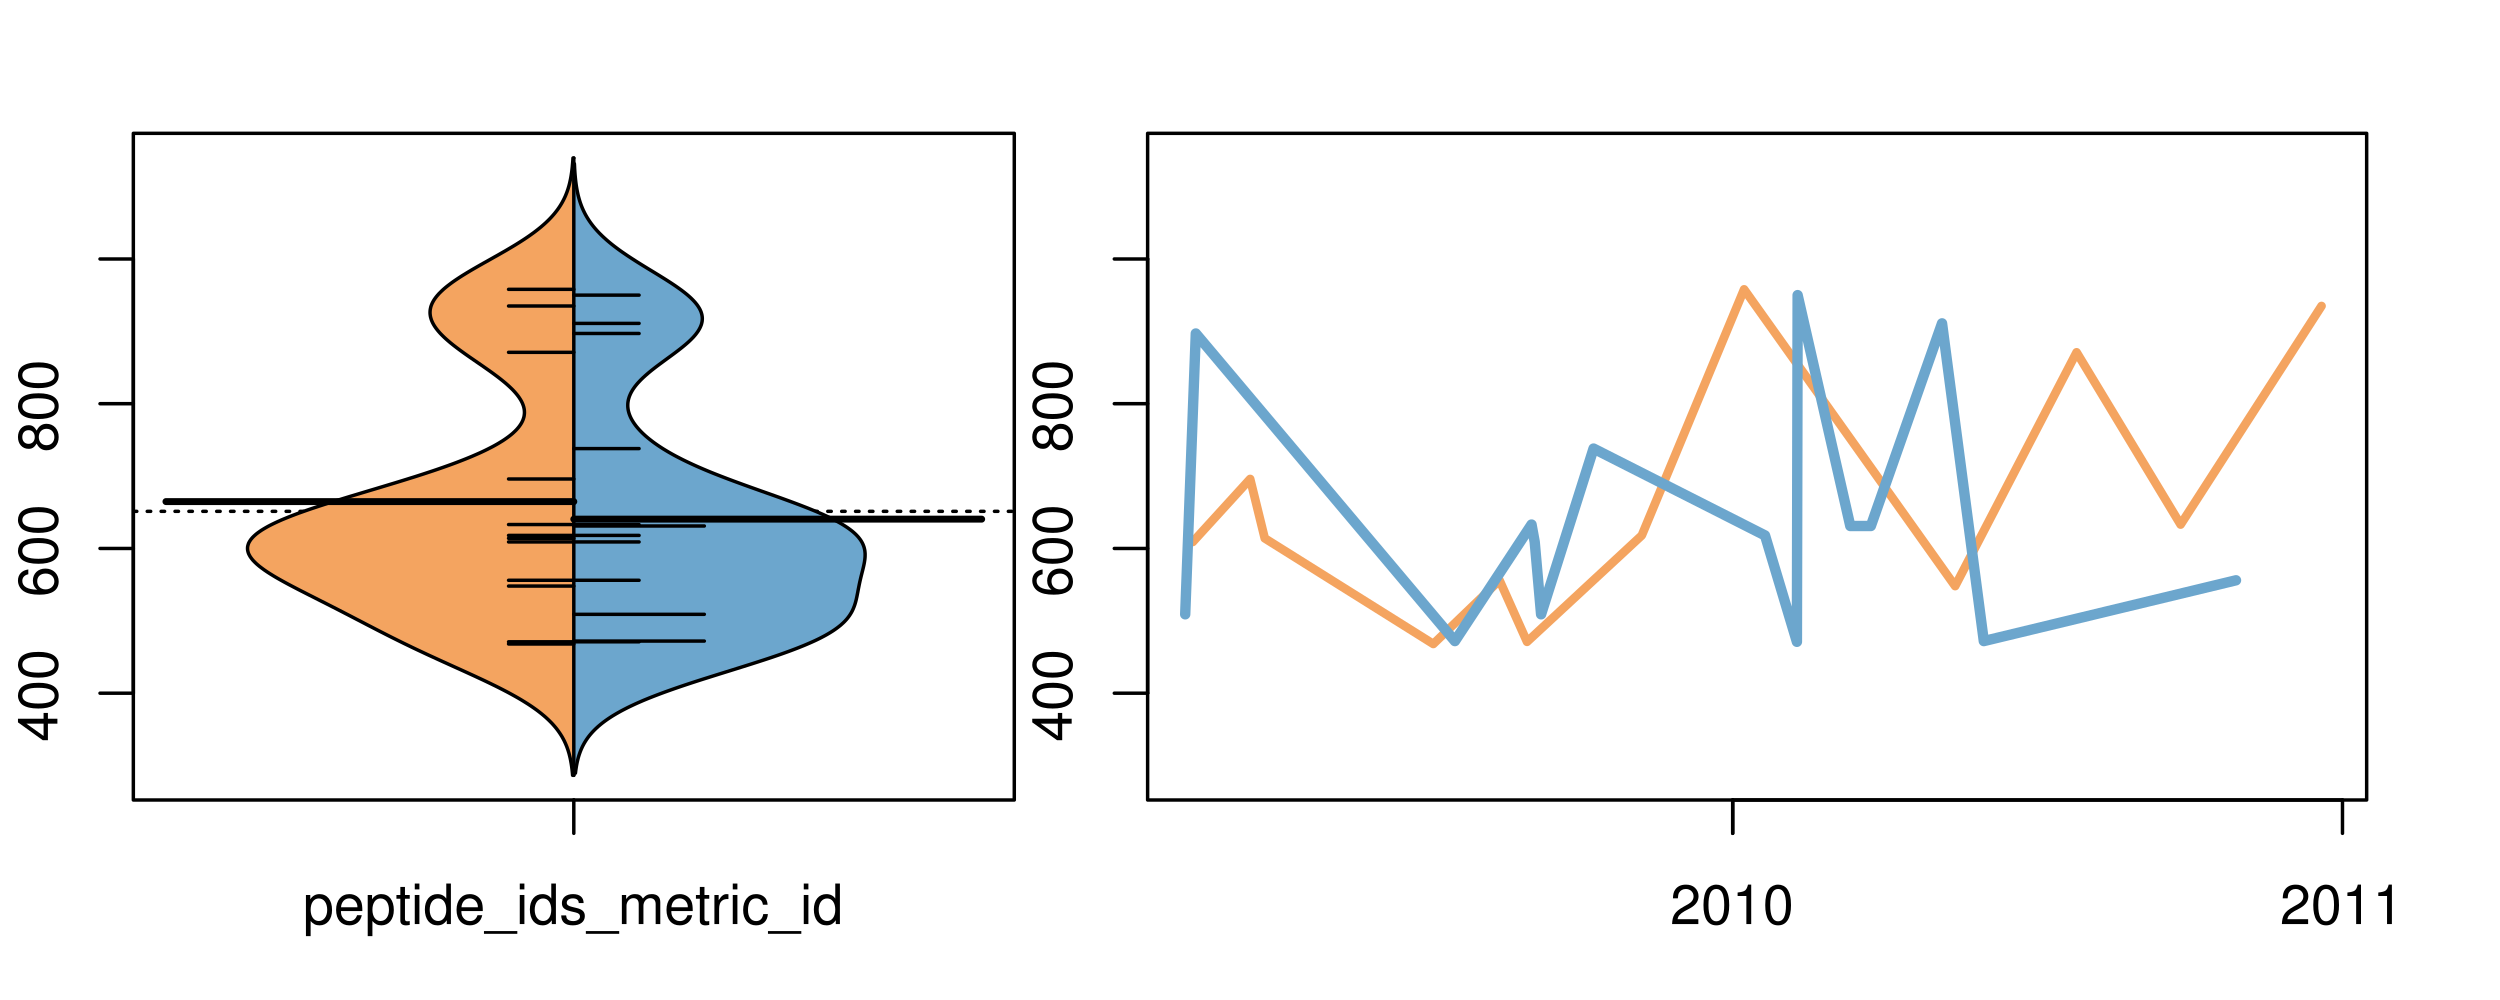 <?xml version="1.0" encoding="UTF-8"?>
<svg xmlns="http://www.w3.org/2000/svg" xmlns:xlink="http://www.w3.org/1999/xlink" width="540pt" height="216pt" viewBox="0 0 540 216" version="1.1">
<defs>
<g>
<symbol overflow="visible" id="glyph0-0">
<path style="stroke:none;" d="M -2.047 -3.922 L 0 -3.922 L 0 -4.984 L -2.047 -4.984 L -2.047 -6.234 L -2.984 -6.234 L -2.984 -4.984 L -8.516 -4.984 L -8.516 -4.203 L -3.156 -0.344 L -2.047 -0.344 Z M -2.984 -3.922 L -2.984 -1.266 L -6.703 -3.922 Z M -2.984 -3.922 "/>
</symbol>
<symbol overflow="visible" id="glyph0-1">
<path style="stroke:none;" d="M -8.516 -3.297 C -8.516 -2.516 -8.156 -1.781 -7.578 -1.344 C -6.828 -0.797 -5.688 -0.516 -4.109 -0.516 C -1.25 -0.516 0.281 -1.469 0.281 -3.297 C 0.281 -5.094 -1.25 -6.078 -4.047 -6.078 C -5.703 -6.078 -6.797 -5.812 -7.578 -5.25 C -8.172 -4.812 -8.516 -4.109 -8.516 -3.297 Z M -7.578 -3.297 C -7.578 -4.438 -6.422 -5 -4.141 -5 C -1.734 -5 -0.594 -4.453 -0.594 -3.281 C -0.594 -2.156 -1.781 -1.594 -4.109 -1.594 C -6.438 -1.594 -7.578 -2.156 -7.578 -3.297 Z M -7.578 -3.297 "/>
</symbol>
<symbol overflow="visible" id="glyph0-2">
<path style="stroke:none;" d="M -6.281 -5.969 C -7.688 -5.766 -8.516 -4.859 -8.516 -3.562 C -8.516 -2.625 -8.047 -1.781 -7.297 -1.281 C -6.469 -0.75 -5.422 -0.516 -3.875 -0.516 C -2.453 -0.516 -1.531 -0.734 -0.781 -1.234 C -0.094 -1.688 0.281 -2.438 0.281 -3.375 C 0.281 -4.984 -0.922 -6.156 -2.594 -6.156 C -4.172 -6.156 -5.297 -5.078 -5.297 -3.547 C -5.297 -2.719 -4.969 -2.047 -4.344 -1.594 C -6.422 -1.609 -7.578 -2.281 -7.578 -3.484 C -7.578 -4.234 -7.109 -4.75 -6.281 -4.922 Z M -4.359 -3.422 C -4.359 -4.438 -3.641 -5.078 -2.516 -5.078 C -1.438 -5.078 -0.656 -4.359 -0.656 -3.391 C -0.656 -2.406 -1.469 -1.656 -2.562 -1.656 C -3.625 -1.656 -4.359 -2.375 -4.359 -3.422 Z M -4.359 -3.422 "/>
</symbol>
<symbol overflow="visible" id="glyph0-3">
<path style="stroke:none;" d="M -4.469 -4.688 C -5 -5.562 -5.438 -5.859 -6.234 -5.859 C -7.578 -5.859 -8.516 -4.812 -8.516 -3.297 C -8.516 -1.797 -7.578 -0.75 -6.234 -0.75 C -5.453 -0.75 -5.016 -1.031 -4.469 -1.891 C -4.016 -0.922 -3.297 -0.438 -2.359 -0.438 C -0.797 -0.438 0.281 -1.625 0.281 -3.297 C 0.281 -4.984 -0.797 -6.156 -2.359 -6.156 C -3.297 -6.156 -4.016 -5.672 -4.469 -4.688 Z M -7.578 -3.297 C -7.578 -4.203 -7.047 -4.781 -6.219 -4.781 C -5.422 -4.781 -4.891 -4.188 -4.891 -3.297 C -4.891 -2.406 -5.422 -1.828 -6.234 -1.828 C -7.047 -1.828 -7.578 -2.406 -7.578 -3.297 Z M -4.016 -3.297 C -4.016 -4.359 -3.344 -5.078 -2.344 -5.078 C -1.328 -5.078 -0.656 -4.359 -0.656 -3.281 C -0.656 -2.25 -1.344 -1.531 -2.344 -1.531 C -3.344 -1.531 -4.016 -2.25 -4.016 -3.297 Z M -4.016 -3.297 "/>
</symbol>
<symbol overflow="visible" id="glyph0-4">
<path style="stroke:none;" d="M -8.75 -5.938 L -8.75 -4.938 L -5.5 -4.938 C -6.125 -4.531 -6.469 -3.859 -6.469 -3.016 C -6.469 -1.375 -5.156 -0.312 -3.156 -0.312 C -1.031 -0.312 0.281 -1.359 0.281 -3.047 C 0.281 -3.906 -0.047 -4.516 -0.828 -5.047 L 0 -5.047 L 0 -5.938 Z M -5.531 -3.188 C -5.531 -4.266 -4.578 -4.938 -3.078 -4.938 C -1.625 -4.938 -0.656 -4.25 -0.656 -3.188 C -0.656 -2.094 -1.625 -1.359 -3.094 -1.359 C -4.562 -1.359 -5.531 -2.094 -5.531 -3.188 Z M -5.531 -3.188 "/>
</symbol>
<symbol overflow="visible" id="glyph0-5">
<path style="stroke:none;" d="M -6.281 -3.094 L -6.281 -2.047 L -7.266 -2.047 C -7.688 -2.047 -7.906 -2.297 -7.906 -2.75 C -7.906 -2.828 -7.906 -2.875 -7.891 -3.094 L -8.719 -3.094 C -8.766 -2.875 -8.781 -2.734 -8.781 -2.531 C -8.781 -1.609 -8.25 -1.062 -7.359 -1.062 L -6.281 -1.062 L -6.281 -0.219 L -5.469 -0.219 L -5.469 -1.062 L 0 -1.062 L 0 -2.047 L -5.469 -2.047 L -5.469 -3.094 Z M -6.281 -3.094 "/>
</symbol>
<symbol overflow="visible" id="glyph0-6">
<path style="stroke:none;" d="M 1.516 -6.938 L 1.516 0.266 L 2.109 0.266 L 2.109 -6.938 Z M 1.516 -6.938 "/>
</symbol>
<symbol overflow="visible" id="glyph0-7">
<path style="stroke:none;" d="M -6.469 -3.266 C -6.469 -1.5 -5.203 -0.438 -3.094 -0.438 C -0.984 -0.438 0.281 -1.484 0.281 -3.281 C 0.281 -5.047 -0.984 -6.125 -3.047 -6.125 C -5.219 -6.125 -6.469 -5.078 -6.469 -3.266 Z M -5.547 -3.281 C -5.547 -4.406 -4.625 -5.078 -3.062 -5.078 C -1.578 -5.078 -0.641 -4.375 -0.641 -3.281 C -0.641 -2.156 -1.578 -1.469 -3.094 -1.469 C -4.609 -1.469 -5.547 -2.156 -5.547 -3.281 Z M -5.547 -3.281 "/>
</symbol>
<symbol overflow="visible" id="glyph0-8">
<path style="stroke:none;" d="M -8.75 -1.828 L -8.75 -0.812 L 0 -0.812 L 0 -1.828 Z M -8.75 -1.828 "/>
</symbol>
<symbol overflow="visible" id="glyph0-9">
<path style="stroke:none;" d="M -1.25 -2.297 L -1.25 -1.047 L 0 -1.047 L 0 -2.297 Z M -1.25 -2.297 "/>
</symbol>
<symbol overflow="visible" id="glyph0-10">
<path style="stroke:none;" d="M -6.062 -3.109 L 0 -3.109 L 0 -4.156 L -8.516 -4.156 L -8.516 -3.469 C -7.203 -3.094 -7.016 -2.859 -6.812 -1.219 L -6.062 -1.219 Z M -6.062 -3.109 "/>
</symbol>
<symbol overflow="visible" id="glyph0-11">
<path style="stroke:none;" d="M 0 -3.422 L -6.281 -5.828 L -6.281 -4.703 L -1.188 -2.922 L -6.281 -1.25 L -6.281 -0.125 L 0 -2.328 Z M 0 -3.422 "/>
</symbol>
<symbol overflow="visible" id="glyph0-12">
<path style="stroke:none;" d="M -0.594 -6.422 C -0.562 -6.312 -0.562 -6.266 -0.562 -6.203 C -0.562 -5.859 -0.75 -5.656 -1.062 -5.656 L -4.75 -5.656 C -5.875 -5.656 -6.469 -4.844 -6.469 -3.297 C -6.469 -2.391 -6.203 -1.625 -5.734 -1.219 C -5.406 -0.922 -5.047 -0.797 -4.422 -0.781 L -4.422 -1.781 C -5.203 -1.875 -5.547 -2.328 -5.547 -3.266 C -5.547 -4.156 -5.203 -4.672 -4.609 -4.672 L -4.344 -4.672 C -3.922 -4.672 -3.75 -4.422 -3.641 -3.625 C -3.469 -2.203 -3.422 -1.984 -3.266 -1.609 C -2.969 -0.875 -2.406 -0.5 -1.578 -0.5 C -0.438 -0.5 0.281 -1.297 0.281 -2.562 C 0.281 -3.359 0 -4 -0.641 -4.703 C -0.016 -4.781 0.281 -5.094 0.281 -5.734 C 0.281 -5.938 0.25 -6.094 0.172 -6.422 Z M -1.984 -4.672 C -1.641 -4.672 -1.438 -4.578 -1.156 -4.266 C -0.797 -3.859 -0.594 -3.375 -0.594 -2.781 C -0.594 -2 -0.969 -1.547 -1.609 -1.547 C -2.266 -1.547 -2.609 -1.984 -2.766 -3.062 C -2.906 -4.109 -2.953 -4.328 -3.109 -4.672 Z M -1.984 -4.672 "/>
</symbol>
<symbol overflow="visible" id="glyph0-13">
<path style="stroke:none;" d="M 0 -5.781 L -6.281 -5.781 L -6.281 -4.781 L -2.719 -4.781 C -1.438 -4.781 -0.594 -4.109 -0.594 -3.078 C -0.594 -2.281 -1.078 -1.781 -1.844 -1.781 L -6.281 -1.781 L -6.281 -0.781 L -1.438 -0.781 C -0.391 -0.781 0.281 -1.562 0.281 -2.781 C 0.281 -3.703 -0.047 -4.297 -0.875 -4.891 L 0 -4.891 Z M 0 -5.781 "/>
</symbol>
<symbol overflow="visible" id="glyph0-14">
<path style="stroke:none;" d="M -2.812 -6.156 C -3.766 -6.156 -4.344 -6.078 -4.812 -5.906 C -5.844 -5.5 -6.469 -4.531 -6.469 -3.359 C -6.469 -1.609 -5.125 -0.484 -3.062 -0.484 C -1 -0.484 0.281 -1.578 0.281 -3.344 C 0.281 -4.781 -0.547 -5.766 -1.906 -6.031 L -1.906 -5.016 C -1.078 -4.734 -0.641 -4.172 -0.641 -3.375 C -0.641 -2.734 -0.938 -2.203 -1.469 -1.859 C -1.828 -1.625 -2.188 -1.531 -2.812 -1.531 Z M -3.625 -1.547 C -4.781 -1.625 -5.547 -2.344 -5.547 -3.344 C -5.547 -4.328 -4.734 -5.094 -3.703 -5.094 C -3.672 -5.094 -3.641 -5.094 -3.625 -5.078 Z M -3.625 -1.547 "/>
</symbol>
<symbol overflow="visible" id="glyph1-0">
<path style="stroke:none;" d="M 0.641 2.609 L 1.656 2.609 L 1.656 -0.656 C 2.188 -0.016 2.766 0.281 3.594 0.281 C 5.203 0.281 6.281 -1.031 6.281 -3.031 C 6.281 -5.141 5.25 -6.469 3.578 -6.469 C 2.719 -6.469 2.047 -6.078 1.578 -5.344 L 1.578 -6.281 L 0.641 -6.281 Z M 3.406 -5.531 C 4.516 -5.531 5.234 -4.562 5.234 -3.062 C 5.234 -1.625 4.5 -0.656 3.406 -0.656 C 2.359 -0.656 1.656 -1.625 1.656 -3.094 C 1.656 -4.578 2.359 -5.531 3.406 -5.531 Z M 3.406 -5.531 "/>
</symbol>
<symbol overflow="visible" id="glyph1-1">
<path style="stroke:none;" d="M 6.156 -2.812 C 6.156 -3.766 6.078 -4.344 5.906 -4.812 C 5.5 -5.844 4.531 -6.469 3.359 -6.469 C 1.609 -6.469 0.484 -5.125 0.484 -3.062 C 0.484 -1 1.578 0.281 3.344 0.281 C 4.781 0.281 5.766 -0.547 6.031 -1.906 L 5.016 -1.906 C 4.734 -1.078 4.172 -0.641 3.375 -0.641 C 2.734 -0.641 2.203 -0.938 1.859 -1.469 C 1.625 -1.828 1.531 -2.188 1.531 -2.812 Z M 1.547 -3.625 C 1.625 -4.781 2.344 -5.547 3.344 -5.547 C 4.328 -5.547 5.094 -4.734 5.094 -3.703 C 5.094 -3.672 5.094 -3.641 5.078 -3.625 Z M 1.547 -3.625 "/>
</symbol>
<symbol overflow="visible" id="glyph1-2">
<path style="stroke:none;" d="M 3.047 -6.281 L 2.016 -6.281 L 2.016 -8.016 L 1.016 -8.016 L 1.016 -6.281 L 0.172 -6.281 L 0.172 -5.469 L 1.016 -5.469 L 1.016 -0.719 C 1.016 -0.078 1.453 0.281 2.234 0.281 C 2.469 0.281 2.719 0.25 3.047 0.188 L 3.047 -0.641 C 2.922 -0.609 2.766 -0.594 2.562 -0.594 C 2.141 -0.594 2.016 -0.719 2.016 -1.156 L 2.016 -5.469 L 3.047 -5.469 Z M 3.047 -6.281 "/>
</symbol>
<symbol overflow="visible" id="glyph1-3">
<path style="stroke:none;" d="M 1.797 -6.281 L 0.797 -6.281 L 0.797 0 L 1.797 0 Z M 1.797 -8.75 L 0.797 -8.75 L 0.797 -7.484 L 1.797 -7.484 Z M 1.797 -8.75 "/>
</symbol>
<symbol overflow="visible" id="glyph1-4">
<path style="stroke:none;" d="M 5.938 -8.75 L 4.938 -8.75 L 4.938 -5.5 C 4.531 -6.125 3.859 -6.469 3.016 -6.469 C 1.375 -6.469 0.312 -5.156 0.312 -3.156 C 0.312 -1.031 1.359 0.281 3.047 0.281 C 3.906 0.281 4.516 -0.047 5.047 -0.828 L 5.047 0 L 5.938 0 Z M 3.188 -5.531 C 4.266 -5.531 4.938 -4.578 4.938 -3.078 C 4.938 -1.625 4.25 -0.656 3.188 -0.656 C 2.094 -0.656 1.359 -1.625 1.359 -3.094 C 1.359 -4.562 2.094 -5.531 3.188 -5.531 Z M 3.188 -5.531 "/>
</symbol>
<symbol overflow="visible" id="glyph1-5">
<path style="stroke:none;" d="M 6.938 1.516 L -0.266 1.516 L -0.266 2.109 L 6.938 2.109 Z M 6.938 1.516 "/>
</symbol>
<symbol overflow="visible" id="glyph1-6">
<path style="stroke:none;" d="M 5.25 -4.531 C 5.25 -5.766 4.422 -6.469 2.969 -6.469 C 1.516 -6.469 0.562 -5.719 0.562 -4.547 C 0.562 -3.562 1.062 -3.094 2.562 -2.734 L 3.484 -2.516 C 4.188 -2.344 4.469 -2.094 4.469 -1.625 C 4.469 -1.047 3.875 -0.641 3 -0.641 C 2.453 -0.641 2 -0.797 1.75 -1.062 C 1.594 -1.25 1.531 -1.422 1.469 -1.875 L 0.406 -1.875 C 0.453 -0.422 1.266 0.281 2.922 0.281 C 4.5 0.281 5.516 -0.5 5.516 -1.719 C 5.516 -2.656 4.984 -3.172 3.734 -3.469 L 2.766 -3.703 C 1.953 -3.891 1.609 -4.156 1.609 -4.594 C 1.609 -5.172 2.125 -5.547 2.938 -5.547 C 3.75 -5.547 4.172 -5.203 4.203 -4.531 Z M 5.25 -4.531 "/>
</symbol>
<symbol overflow="visible" id="glyph1-7">
<path style="stroke:none;" d="M 0.844 -6.281 L 0.844 0 L 1.844 0 L 1.844 -3.953 C 1.844 -4.859 2.516 -5.594 3.328 -5.594 C 4.062 -5.594 4.484 -5.141 4.484 -4.328 L 4.484 0 L 5.5 0 L 5.5 -3.953 C 5.5 -4.859 6.156 -5.594 6.969 -5.594 C 7.703 -5.594 8.141 -5.125 8.141 -4.328 L 8.141 0 L 9.141 0 L 9.141 -4.719 C 9.141 -5.844 8.5 -6.469 7.312 -6.469 C 6.484 -6.469 5.969 -6.219 5.391 -5.516 C 5.016 -6.188 4.516 -6.469 3.703 -6.469 C 2.859 -6.469 2.297 -6.156 1.766 -5.406 L 1.766 -6.281 Z M 0.844 -6.281 "/>
</symbol>
<symbol overflow="visible" id="glyph1-8">
<path style="stroke:none;" d="M 0.828 -6.281 L 0.828 0 L 1.844 0 L 1.844 -3.266 C 1.844 -4.156 2.062 -4.75 2.547 -5.094 C 2.859 -5.328 3.156 -5.406 3.859 -5.406 L 3.859 -6.438 C 3.688 -6.453 3.594 -6.469 3.469 -6.469 C 2.812 -6.469 2.328 -6.078 1.75 -5.141 L 1.75 -6.281 Z M 0.828 -6.281 "/>
</symbol>
<symbol overflow="visible" id="glyph1-9">
<path style="stroke:none;" d="M 5.656 -4.172 C 5.609 -4.781 5.469 -5.188 5.234 -5.531 C 4.797 -6.125 4.047 -6.469 3.172 -6.469 C 1.469 -6.469 0.375 -5.125 0.375 -3.031 C 0.375 -1.016 1.453 0.281 3.156 0.281 C 4.656 0.281 5.609 -0.625 5.719 -2.156 L 4.719 -2.156 C 4.547 -1.156 4.031 -0.641 3.188 -0.641 C 2.078 -0.641 1.422 -1.547 1.422 -3.031 C 1.422 -4.609 2.062 -5.547 3.156 -5.547 C 4 -5.547 4.531 -5.047 4.641 -4.172 Z M 5.656 -4.172 "/>
</symbol>
<symbol overflow="visible" id="glyph1-10">
<path style="stroke:none;" d="M 6.078 -1.047 L 1.594 -1.047 C 1.703 -1.734 2.094 -2.188 3.125 -2.797 L 4.328 -3.438 C 5.516 -4.094 6.125 -4.969 6.125 -6.016 C 6.125 -6.719 5.844 -7.375 5.344 -7.844 C 4.844 -8.297 4.219 -8.516 3.406 -8.516 C 2.328 -8.516 1.531 -8.125 1.062 -7.406 C 0.75 -6.953 0.625 -6.422 0.594 -5.562 L 1.656 -5.562 C 1.688 -6.125 1.766 -6.484 1.906 -6.75 C 2.188 -7.266 2.734 -7.578 3.375 -7.578 C 4.328 -7.578 5.047 -6.906 5.047 -5.984 C 5.047 -5.312 4.656 -4.734 3.906 -4.312 L 2.797 -3.688 C 1.016 -2.672 0.5 -1.875 0.406 0 L 6.078 0 Z M 6.078 -1.047 "/>
</symbol>
<symbol overflow="visible" id="glyph1-11">
<path style="stroke:none;" d="M 3.297 -8.516 C 2.516 -8.516 1.781 -8.156 1.344 -7.578 C 0.797 -6.828 0.516 -5.688 0.516 -4.109 C 0.516 -1.25 1.469 0.281 3.297 0.281 C 5.094 0.281 6.078 -1.25 6.078 -4.047 C 6.078 -5.703 5.812 -6.797 5.25 -7.578 C 4.812 -8.172 4.109 -8.516 3.297 -8.516 Z M 3.297 -7.578 C 4.438 -7.578 5 -6.422 5 -4.141 C 5 -1.734 4.453 -0.594 3.281 -0.594 C 2.156 -0.594 1.594 -1.781 1.594 -4.109 C 1.594 -6.438 2.156 -7.578 3.297 -7.578 Z M 3.297 -7.578 "/>
</symbol>
<symbol overflow="visible" id="glyph1-12">
<path style="stroke:none;" d="M 3.109 -6.062 L 3.109 0 L 4.156 0 L 4.156 -8.516 L 3.469 -8.516 C 3.094 -7.203 2.859 -7.016 1.219 -6.812 L 1.219 -6.062 Z M 3.109 -6.062 "/>
</symbol>
</g>
<clipPath id="clip1">
  <path d="M 28.801 28.801 L 220.086 28.801 L 220.086 173.801 L 28.801 173.801 Z M 28.801 28.801 "/>
</clipPath>
<clipPath id="clip2">
  <path d="M 247.887 28.801 L 512.199 28.801 L 512.199 173.801 L 247.887 173.801 Z M 247.887 28.801 "/>
</clipPath>
<clipPath id="clip3">
  <path d="M 233.484 14.398 L 526.598 14.398 L 526.598 188.199 L 233.484 188.199 Z M 233.484 14.398 "/>
</clipPath>
<clipPath id="clip4">
  <path d="M 247.887 28.801 L 512.199 28.801 L 512.199 173.801 L 247.887 173.801 Z M 247.887 28.801 "/>
</clipPath>
</defs>
<g id="surface771">
<path style="fill:none;stroke-width:0.75;stroke-linecap:round;stroke-linejoin:round;stroke:rgb(0%,0%,0%);stroke-opacity:1;stroke-miterlimit:10;" d="M 28.801 172.801 L 219.086 172.801 L 219.086 28.801 L 28.801 28.801 L 28.801 172.801 "/>
<path style="fill:none;stroke-width:0.75;stroke-linecap:round;stroke-linejoin:round;stroke:rgb(0%,0%,0%);stroke-opacity:1;stroke-miterlimit:10;" d="M 28.801 149.73 L 28.801 55.938 "/>
<path style="fill:none;stroke-width:0.75;stroke-linecap:round;stroke-linejoin:round;stroke:rgb(0%,0%,0%);stroke-opacity:1;stroke-miterlimit:10;" d="M 28.801 149.73 L 21.602 149.73 "/>
<path style="fill:none;stroke-width:0.75;stroke-linecap:round;stroke-linejoin:round;stroke:rgb(0%,0%,0%);stroke-opacity:1;stroke-miterlimit:10;" d="M 28.801 118.465 L 21.602 118.465 "/>
<path style="fill:none;stroke-width:0.75;stroke-linecap:round;stroke-linejoin:round;stroke:rgb(0%,0%,0%);stroke-opacity:1;stroke-miterlimit:10;" d="M 28.801 87.199 L 21.602 87.199 "/>
<path style="fill:none;stroke-width:0.75;stroke-linecap:round;stroke-linejoin:round;stroke:rgb(0%,0%,0%);stroke-opacity:1;stroke-miterlimit:10;" d="M 28.801 55.938 L 21.602 55.938 "/>
<g style="fill:rgb(0%,0%,0%);fill-opacity:1;">
  <use xlink:href="#glyph0-0" x="12.396" y="160.23"/>
  <use xlink:href="#glyph0-1" x="12.396" y="153.559"/>
  <use xlink:href="#glyph0-1" x="12.396" y="146.887"/>
</g>
<g style="fill:rgb(0%,0%,0%);fill-opacity:1;">
  <use xlink:href="#glyph0-2" x="12.396" y="128.965"/>
  <use xlink:href="#glyph0-1" x="12.396" y="122.293"/>
  <use xlink:href="#glyph0-1" x="12.396" y="115.621"/>
</g>
<g style="fill:rgb(0%,0%,0%);fill-opacity:1;">
  <use xlink:href="#glyph0-3" x="12.396" y="97.699"/>
  <use xlink:href="#glyph0-1" x="12.396" y="91.027"/>
  <use xlink:href="#glyph0-1" x="12.396" y="84.355"/>
</g>
<path style="fill:none;stroke-width:0.75;stroke-linecap:round;stroke-linejoin:round;stroke:rgb(0%,0%,0%);stroke-opacity:1;stroke-miterlimit:10;" d="M 123.941 172.801 L 123.941 172.801 "/>
<path style="fill:none;stroke-width:0.75;stroke-linecap:round;stroke-linejoin:round;stroke:rgb(0%,0%,0%);stroke-opacity:1;stroke-miterlimit:10;" d="M 123.941 172.801 L 123.941 180 "/>
<g style="fill:rgb(0%,0%,0%);fill-opacity:1;">
  <use xlink:href="#glyph1-0" x="65.441" y="199.596"/>
  <use xlink:href="#glyph1-1" x="72.113" y="199.596"/>
  <use xlink:href="#glyph1-0" x="78.785" y="199.596"/>
  <use xlink:href="#glyph1-2" x="85.457" y="199.596"/>
  <use xlink:href="#glyph1-3" x="88.793" y="199.596"/>
  <use xlink:href="#glyph1-4" x="91.457" y="199.596"/>
  <use xlink:href="#glyph1-1" x="98.129" y="199.596"/>
  <use xlink:href="#glyph1-5" x="104.801" y="199.596"/>
  <use xlink:href="#glyph1-3" x="111.473" y="199.596"/>
  <use xlink:href="#glyph1-4" x="114.137" y="199.596"/>
  <use xlink:href="#glyph1-6" x="120.809" y="199.596"/>
  <use xlink:href="#glyph1-5" x="126.809" y="199.596"/>
  <use xlink:href="#glyph1-7" x="133.48" y="199.596"/>
  <use xlink:href="#glyph1-1" x="143.477" y="199.596"/>
  <use xlink:href="#glyph1-2" x="150.148" y="199.596"/>
  <use xlink:href="#glyph1-8" x="153.484" y="199.596"/>
  <use xlink:href="#glyph1-3" x="157.48" y="199.596"/>
  <use xlink:href="#glyph1-9" x="160.145" y="199.596"/>
  <use xlink:href="#glyph1-5" x="166.145" y="199.596"/>
  <use xlink:href="#glyph1-3" x="172.816" y="199.596"/>
  <use xlink:href="#glyph1-4" x="175.48" y="199.596"/>
</g>
<g clip-path="url(#clip1)" clip-rule="nonzero">
<path style="fill:none;stroke-width:0.75;stroke-linecap:round;stroke-linejoin:round;stroke:rgb(0%,0%,0%);stroke-opacity:1;stroke-dasharray:0.75,2.25;stroke-miterlimit:10;" d="M 28.801 110.453 L 219.086 110.453 "/>
<path style=" stroke:none;fill-rule:nonzero;fill:rgb(95.686%,64.314%,37.647%);fill-opacity:1;" d="M 123.941 34.133 L 123.762 34.133 L 123.73 34.656 L 123.711 34.918 L 123.691 35.176 L 123.621 35.961 L 123.594 36.223 L 123.566 36.48 L 123.504 37.004 L 123.469 37.266 L 123.43 37.523 L 123.391 37.785 L 123.348 38.047 L 123.254 38.57 L 123.203 38.828 L 123.145 39.09 L 123.09 39.352 L 123.027 39.613 L 122.961 39.875 L 122.891 40.133 L 122.816 40.395 L 122.738 40.656 L 122.656 40.918 L 122.566 41.18 L 122.477 41.438 L 122.379 41.699 L 122.168 42.223 L 122.055 42.484 L 121.934 42.742 L 121.809 43.004 L 121.676 43.266 L 121.395 43.789 L 121.242 44.047 L 121.082 44.309 L 120.918 44.57 L 120.742 44.832 L 120.562 45.094 L 120.375 45.352 L 120.176 45.613 L 119.973 45.875 L 119.762 46.137 L 119.539 46.398 L 119.312 46.656 L 119.074 46.918 L 118.828 47.18 L 118.574 47.441 L 118.309 47.703 L 118.039 47.961 L 117.758 48.223 L 117.469 48.484 L 117.168 48.746 L 116.863 49.008 L 116.547 49.266 L 116.223 49.527 L 115.887 49.789 L 115.547 50.051 L 115.199 50.312 L 114.836 50.57 L 114.473 50.832 L 114.098 51.094 L 113.715 51.355 L 113.324 51.617 L 112.93 51.875 L 112.523 52.137 L 112.113 52.398 L 111.695 52.66 L 111.27 52.922 L 110.844 53.18 L 110.406 53.441 L 109.523 53.965 L 109.074 54.227 L 108.621 54.484 L 107.707 55.008 L 107.246 55.27 L 106.781 55.527 L 106.32 55.789 L 104.926 56.574 L 104.461 56.832 L 103.539 57.355 L 103.082 57.617 L 102.629 57.879 L 102.18 58.137 L 101.734 58.398 L 100.859 58.922 L 100.434 59.184 L 100.012 59.441 L 99.598 59.703 L 99.191 59.965 L 98.797 60.227 L 98.406 60.488 L 98.031 60.746 L 97.66 61.008 L 97.305 61.27 L 96.961 61.531 L 96.621 61.793 L 96.301 62.051 L 95.992 62.312 L 95.691 62.574 L 95.414 62.836 L 95.145 63.098 L 94.883 63.355 L 94.648 63.617 L 94.418 63.879 L 94.207 64.141 L 94.012 64.402 L 93.828 64.66 L 93.664 64.922 L 93.516 65.184 L 93.379 65.445 L 93.262 65.707 L 93.16 65.965 L 93.07 66.227 L 93.008 66.488 L 92.953 66.75 L 92.914 67.012 L 92.895 67.27 L 92.887 67.531 L 92.898 67.793 L 92.926 68.055 L 92.965 68.316 L 93.023 68.574 L 93.098 68.836 L 93.18 69.098 L 93.285 69.359 L 93.402 69.621 L 93.531 69.879 L 93.68 70.141 L 93.836 70.402 L 94.012 70.664 L 94.195 70.926 L 94.395 71.184 L 94.605 71.445 L 94.828 71.707 L 95.059 71.969 L 95.309 72.23 L 95.566 72.488 L 95.832 72.75 L 96.109 73.012 L 96.395 73.273 L 96.691 73.531 L 96.996 73.793 L 97.305 74.055 L 97.629 74.316 L 97.957 74.578 L 98.289 74.836 L 98.629 75.098 L 98.977 75.359 L 99.328 75.621 L 99.688 75.883 L 100.047 76.141 L 100.41 76.402 L 101.152 76.926 L 101.527 77.188 L 101.902 77.445 L 103.418 78.492 L 103.797 78.75 L 104.922 79.535 L 105.293 79.797 L 105.664 80.055 L 106.391 80.578 L 106.746 80.84 L 107.098 81.102 L 107.445 81.359 L 107.785 81.621 L 108.449 82.145 L 108.766 82.406 L 109.082 82.664 L 109.387 82.926 L 109.68 83.188 L 109.969 83.449 L 110.246 83.711 L 110.516 83.969 L 110.777 84.23 L 111.02 84.492 L 111.258 84.754 L 111.484 85.016 L 111.695 85.273 L 111.898 85.535 L 112.09 85.797 L 112.262 86.059 L 112.43 86.32 L 112.578 86.578 L 112.715 86.84 L 112.84 87.102 L 112.945 87.363 L 113.039 87.625 L 113.117 87.883 L 113.18 88.145 L 113.23 88.406 L 113.262 88.668 L 113.277 88.93 L 113.281 89.188 L 113.262 89.449 L 113.23 89.711 L 113.188 89.973 L 113.117 90.234 L 113.035 90.492 L 112.941 90.754 L 112.82 91.016 L 112.691 91.277 L 112.539 91.539 L 112.371 91.797 L 112.188 92.059 L 111.984 92.32 L 111.762 92.582 L 111.531 92.84 L 111.27 93.102 L 110.996 93.363 L 110.711 93.625 L 110.398 93.887 L 110.074 94.145 L 109.73 94.406 L 109.367 94.668 L 108.988 94.93 L 108.594 95.191 L 108.176 95.449 L 107.75 95.711 L 107.301 95.973 L 106.836 96.234 L 106.355 96.496 L 105.852 96.754 L 105.34 97.016 L 104.809 97.277 L 104.258 97.539 L 103.695 97.801 L 103.113 98.059 L 102.516 98.32 L 101.91 98.582 L 101.281 98.844 L 100.637 99.105 L 99.984 99.363 L 99.312 99.625 L 98.629 99.887 L 97.934 100.148 L 97.219 100.41 L 96.496 100.668 L 95.758 100.93 L 95.008 101.191 L 94.25 101.453 L 93.477 101.715 L 92.695 101.973 L 91.906 102.234 L 91.102 102.496 L 90.289 102.758 L 89.473 103.02 L 88.641 103.277 L 87.809 103.539 L 86.965 103.801 L 86.117 104.062 L 85.266 104.324 L 84.406 104.582 L 82.68 105.105 L 81.809 105.367 L 80.941 105.629 L 80.07 105.887 L 78.328 106.41 L 76.594 106.934 L 75.73 107.191 L 74.02 107.715 L 73.172 107.977 L 72.332 108.238 L 71.5 108.496 L 70.676 108.758 L 69.863 109.02 L 69.062 109.281 L 68.27 109.543 L 67.492 109.801 L 66.723 110.062 L 65.973 110.324 L 65.238 110.586 L 64.512 110.844 L 63.812 111.105 L 63.125 111.367 L 62.453 111.629 L 61.812 111.891 L 61.184 112.148 L 60.574 112.41 L 59.992 112.672 L 59.426 112.934 L 58.883 113.195 L 58.367 113.453 L 57.871 113.715 L 57.406 113.977 L 56.961 114.238 L 56.535 114.5 L 56.152 114.758 L 55.781 115.02 L 55.438 115.281 L 55.129 115.543 L 54.84 115.805 L 54.582 116.062 L 54.352 116.324 L 54.141 116.586 L 53.969 116.848 L 53.816 117.109 L 53.688 117.367 L 53.598 117.629 L 53.527 117.891 L 53.477 118.152 L 53.465 118.414 L 53.473 118.672 L 53.508 118.934 L 53.57 119.195 L 53.648 119.457 L 53.758 119.719 L 53.895 119.977 L 54.043 120.238 L 54.227 120.5 L 54.426 120.762 L 54.641 121.023 L 54.887 121.281 L 55.148 121.543 L 55.426 121.805 L 55.727 122.066 L 56.039 122.328 L 56.375 122.586 L 56.727 122.848 L 57.086 123.109 L 57.469 123.371 L 57.859 123.633 L 58.262 123.891 L 58.684 124.152 L 59.109 124.414 L 59.547 124.676 L 60 124.938 L 60.453 125.195 L 60.922 125.457 L 61.395 125.719 L 61.875 125.98 L 62.359 126.242 L 62.852 126.5 L 63.348 126.762 L 63.848 127.023 L 64.352 127.285 L 64.859 127.547 L 65.371 127.805 L 66.395 128.328 L 66.91 128.59 L 67.426 128.848 L 69.488 129.895 L 70.004 130.152 L 70.52 130.414 L 72.055 131.199 L 72.566 131.457 L 74.09 132.242 L 74.594 132.504 L 75.102 132.762 L 75.602 133.023 L 76.609 133.547 L 77.109 133.809 L 77.613 134.066 L 78.113 134.328 L 78.617 134.59 L 79.117 134.852 L 79.621 135.113 L 80.125 135.371 L 81.133 135.895 L 82.148 136.418 L 82.66 136.676 L 83.684 137.199 L 84.723 137.723 L 85.242 137.98 L 85.766 138.242 L 86.297 138.504 L 86.824 138.766 L 87.359 139.027 L 87.895 139.285 L 88.438 139.547 L 88.977 139.809 L 89.523 140.07 L 90.074 140.332 L 90.625 140.59 L 91.184 140.852 L 91.738 141.113 L 92.863 141.637 L 93.43 141.895 L 95.141 142.68 L 95.715 142.941 L 96.289 143.199 L 96.863 143.461 L 97.441 143.723 L 98.016 143.984 L 98.594 144.246 L 99.172 144.504 L 100.895 145.289 L 101.465 145.551 L 102.031 145.809 L 102.598 146.07 L 103.723 146.594 L 104.277 146.852 L 104.828 147.113 L 105.375 147.375 L 105.918 147.637 L 106.453 147.898 L 106.984 148.156 L 107.512 148.418 L 108.027 148.68 L 108.539 148.941 L 109.043 149.203 L 109.539 149.461 L 110.027 149.723 L 110.508 149.984 L 110.98 150.246 L 111.449 150.508 L 111.902 150.766 L 112.348 151.027 L 112.785 151.289 L 113.211 151.551 L 113.629 151.812 L 114.039 152.07 L 114.438 152.332 L 114.828 152.594 L 115.203 152.855 L 115.574 153.117 L 115.934 153.375 L 116.281 153.637 L 116.617 153.898 L 116.949 154.16 L 117.266 154.422 L 117.574 154.68 L 117.875 154.941 L 118.16 155.203 L 118.441 155.465 L 118.707 155.727 L 118.965 155.984 L 119.219 156.246 L 119.457 156.508 L 119.688 156.77 L 119.914 157.031 L 120.125 157.289 L 120.328 157.551 L 120.523 157.812 L 120.711 158.074 L 120.891 158.336 L 121.062 158.594 L 121.227 158.855 L 121.387 159.117 L 121.535 159.379 L 121.676 159.641 L 121.812 159.898 L 121.941 160.16 L 122.062 160.422 L 122.18 160.684 L 122.289 160.945 L 122.395 161.203 L 122.492 161.465 L 122.586 161.727 L 122.676 161.988 L 122.758 162.25 L 122.836 162.508 L 122.914 162.77 L 123.047 163.293 L 123.109 163.555 L 123.168 163.812 L 123.223 164.074 L 123.273 164.336 L 123.32 164.598 L 123.367 164.855 L 123.41 165.117 L 123.488 165.641 L 123.52 165.902 L 123.555 166.16 L 123.637 166.945 L 123.66 167.207 L 123.684 167.465 L 123.941 167.465 Z M 123.941 34.133 "/>
<path style="fill:none;stroke-width:0.75;stroke-linecap:round;stroke-linejoin:round;stroke:rgb(0%,0%,0%);stroke-opacity:1;stroke-miterlimit:10;" d="M 123.941 34.133 L 123.762 34.133 L 123.73 34.656 L 123.711 34.918 L 123.691 35.176 L 123.621 35.961 L 123.594 36.223 L 123.566 36.48 L 123.504 37.004 L 123.469 37.266 L 123.43 37.523 L 123.391 37.785 L 123.348 38.047 L 123.254 38.57 L 123.203 38.828 L 123.145 39.09 L 123.09 39.352 L 123.027 39.613 L 122.961 39.875 L 122.891 40.133 L 122.816 40.395 L 122.738 40.656 L 122.656 40.918 L 122.566 41.18 L 122.477 41.438 L 122.379 41.699 L 122.168 42.223 L 122.055 42.484 L 121.934 42.742 L 121.809 43.004 L 121.676 43.266 L 121.395 43.789 L 121.242 44.047 L 121.082 44.309 L 120.918 44.57 L 120.742 44.832 L 120.562 45.094 L 120.375 45.352 L 120.176 45.613 L 119.973 45.875 L 119.762 46.137 L 119.539 46.398 L 119.312 46.656 L 119.074 46.918 L 118.828 47.18 L 118.574 47.441 L 118.309 47.703 L 118.039 47.961 L 117.758 48.223 L 117.469 48.484 L 117.168 48.746 L 116.863 49.008 L 116.547 49.266 L 116.223 49.527 L 115.887 49.789 L 115.547 50.051 L 115.199 50.312 L 114.836 50.57 L 114.473 50.832 L 114.098 51.094 L 113.715 51.355 L 113.324 51.617 L 112.93 51.875 L 112.523 52.137 L 112.113 52.398 L 111.695 52.66 L 111.27 52.922 L 110.844 53.18 L 110.406 53.441 L 109.523 53.965 L 109.074 54.227 L 108.621 54.484 L 107.707 55.008 L 107.246 55.27 L 106.781 55.527 L 106.32 55.789 L 104.926 56.574 L 104.461 56.832 L 103.539 57.355 L 103.082 57.617 L 102.629 57.879 L 102.18 58.137 L 101.734 58.398 L 100.859 58.922 L 100.434 59.184 L 100.012 59.441 L 99.598 59.703 L 99.191 59.965 L 98.797 60.227 L 98.406 60.488 L 98.031 60.746 L 97.66 61.008 L 97.305 61.27 L 96.961 61.531 L 96.621 61.793 L 96.301 62.051 L 95.992 62.312 L 95.691 62.574 L 95.414 62.836 L 95.145 63.098 L 94.883 63.355 L 94.648 63.617 L 94.418 63.879 L 94.207 64.141 L 94.012 64.402 L 93.828 64.66 L 93.664 64.922 L 93.516 65.184 L 93.379 65.445 L 93.262 65.707 L 93.16 65.965 L 93.07 66.227 L 93.008 66.488 L 92.953 66.75 L 92.914 67.012 L 92.895 67.27 L 92.887 67.531 L 92.898 67.793 L 92.926 68.055 L 92.965 68.316 L 93.023 68.574 L 93.098 68.836 L 93.18 69.098 L 93.285 69.359 L 93.402 69.621 L 93.531 69.879 L 93.68 70.141 L 93.836 70.402 L 94.012 70.664 L 94.195 70.926 L 94.395 71.184 L 94.605 71.445 L 94.828 71.707 L 95.059 71.969 L 95.309 72.23 L 95.566 72.488 L 95.832 72.75 L 96.109 73.012 L 96.395 73.273 L 96.691 73.531 L 96.996 73.793 L 97.305 74.055 L 97.629 74.316 L 97.957 74.578 L 98.289 74.836 L 98.629 75.098 L 98.977 75.359 L 99.328 75.621 L 99.688 75.883 L 100.047 76.141 L 100.41 76.402 L 101.152 76.926 L 101.527 77.188 L 101.902 77.445 L 103.418 78.492 L 103.797 78.75 L 104.922 79.535 L 105.293 79.797 L 105.664 80.055 L 106.391 80.578 L 106.746 80.84 L 107.098 81.102 L 107.445 81.359 L 107.785 81.621 L 108.449 82.145 L 108.766 82.406 L 109.082 82.664 L 109.387 82.926 L 109.68 83.188 L 109.969 83.449 L 110.246 83.711 L 110.516 83.969 L 110.777 84.23 L 111.02 84.492 L 111.258 84.754 L 111.484 85.016 L 111.695 85.273 L 111.898 85.535 L 112.09 85.797 L 112.262 86.059 L 112.43 86.32 L 112.578 86.578 L 112.715 86.84 L 112.84 87.102 L 112.945 87.363 L 113.039 87.625 L 113.117 87.883 L 113.18 88.145 L 113.23 88.406 L 113.262 88.668 L 113.277 88.93 L 113.281 89.188 L 113.262 89.449 L 113.23 89.711 L 113.188 89.973 L 113.117 90.234 L 113.035 90.492 L 112.941 90.754 L 112.82 91.016 L 112.691 91.277 L 112.539 91.539 L 112.371 91.797 L 112.188 92.059 L 111.984 92.32 L 111.762 92.582 L 111.531 92.84 L 111.27 93.102 L 110.996 93.363 L 110.711 93.625 L 110.398 93.887 L 110.074 94.145 L 109.73 94.406 L 109.367 94.668 L 108.988 94.93 L 108.594 95.191 L 108.176 95.449 L 107.75 95.711 L 107.301 95.973 L 106.836 96.234 L 106.355 96.496 L 105.852 96.754 L 105.34 97.016 L 104.809 97.277 L 104.258 97.539 L 103.695 97.801 L 103.113 98.059 L 102.516 98.32 L 101.91 98.582 L 101.281 98.844 L 100.637 99.105 L 99.984 99.363 L 99.312 99.625 L 98.629 99.887 L 97.934 100.148 L 97.219 100.41 L 96.496 100.668 L 95.758 100.93 L 95.008 101.191 L 94.25 101.453 L 93.477 101.715 L 92.695 101.973 L 91.906 102.234 L 91.102 102.496 L 90.289 102.758 L 89.473 103.02 L 88.641 103.277 L 87.809 103.539 L 86.965 103.801 L 86.117 104.062 L 85.266 104.324 L 84.406 104.582 L 82.68 105.105 L 81.809 105.367 L 80.941 105.629 L 80.07 105.887 L 78.328 106.41 L 76.594 106.934 L 75.73 107.191 L 74.02 107.715 L 73.172 107.977 L 72.332 108.238 L 71.5 108.496 L 70.676 108.758 L 69.863 109.02 L 69.062 109.281 L 68.27 109.543 L 67.492 109.801 L 66.723 110.062 L 65.973 110.324 L 65.238 110.586 L 64.512 110.844 L 63.812 111.105 L 63.125 111.367 L 62.453 111.629 L 61.812 111.891 L 61.184 112.148 L 60.574 112.41 L 59.992 112.672 L 59.426 112.934 L 58.883 113.195 L 58.367 113.453 L 57.871 113.715 L 57.406 113.977 L 56.961 114.238 L 56.535 114.5 L 56.152 114.758 L 55.781 115.02 L 55.438 115.281 L 55.129 115.543 L 54.84 115.805 L 54.582 116.062 L 54.352 116.324 L 54.141 116.586 L 53.969 116.848 L 53.816 117.109 L 53.688 117.367 L 53.598 117.629 L 53.527 117.891 L 53.477 118.152 L 53.465 118.414 L 53.473 118.672 L 53.508 118.934 L 53.57 119.195 L 53.648 119.457 L 53.758 119.719 L 53.895 119.977 L 54.043 120.238 L 54.227 120.5 L 54.426 120.762 L 54.641 121.023 L 54.887 121.281 L 55.148 121.543 L 55.426 121.805 L 55.727 122.066 L 56.039 122.328 L 56.375 122.586 L 56.727 122.848 L 57.086 123.109 L 57.469 123.371 L 57.859 123.633 L 58.262 123.891 L 58.684 124.152 L 59.109 124.414 L 59.547 124.676 L 60 124.938 L 60.453 125.195 L 60.922 125.457 L 61.395 125.719 L 61.875 125.98 L 62.359 126.242 L 62.852 126.5 L 63.348 126.762 L 63.848 127.023 L 64.352 127.285 L 64.859 127.547 L 65.371 127.805 L 66.395 128.328 L 66.91 128.59 L 67.426 128.848 L 69.488 129.895 L 70.004 130.152 L 70.52 130.414 L 72.055 131.199 L 72.566 131.457 L 74.09 132.242 L 74.594 132.504 L 75.102 132.762 L 75.602 133.023 L 76.609 133.547 L 77.109 133.809 L 77.613 134.066 L 78.113 134.328 L 78.617 134.59 L 79.117 134.852 L 79.621 135.113 L 80.125 135.371 L 81.133 135.895 L 82.148 136.418 L 82.66 136.676 L 83.684 137.199 L 84.723 137.723 L 85.242 137.98 L 85.766 138.242 L 86.297 138.504 L 86.824 138.766 L 87.359 139.027 L 87.895 139.285 L 88.438 139.547 L 88.977 139.809 L 89.523 140.07 L 90.074 140.332 L 90.625 140.59 L 91.184 140.852 L 91.738 141.113 L 92.863 141.637 L 93.43 141.895 L 95.141 142.68 L 95.715 142.941 L 96.289 143.199 L 96.863 143.461 L 97.441 143.723 L 98.016 143.984 L 98.594 144.246 L 99.172 144.504 L 100.895 145.289 L 101.465 145.551 L 102.031 145.809 L 102.598 146.07 L 103.723 146.594 L 104.277 146.852 L 104.828 147.113 L 105.375 147.375 L 105.918 147.637 L 106.453 147.898 L 106.984 148.156 L 107.512 148.418 L 108.027 148.68 L 108.539 148.941 L 109.043 149.203 L 109.539 149.461 L 110.027 149.723 L 110.508 149.984 L 110.98 150.246 L 111.449 150.508 L 111.902 150.766 L 112.348 151.027 L 112.785 151.289 L 113.211 151.551 L 113.629 151.812 L 114.039 152.07 L 114.438 152.332 L 114.828 152.594 L 115.203 152.855 L 115.574 153.117 L 115.934 153.375 L 116.281 153.637 L 116.617 153.898 L 116.949 154.16 L 117.266 154.422 L 117.574 154.68 L 117.875 154.941 L 118.16 155.203 L 118.441 155.465 L 118.707 155.727 L 118.965 155.984 L 119.219 156.246 L 119.457 156.508 L 119.688 156.77 L 119.914 157.031 L 120.125 157.289 L 120.328 157.551 L 120.523 157.812 L 120.711 158.074 L 120.891 158.336 L 121.062 158.594 L 121.227 158.855 L 121.387 159.117 L 121.535 159.379 L 121.676 159.641 L 121.812 159.898 L 121.941 160.16 L 122.062 160.422 L 122.18 160.684 L 122.289 160.945 L 122.395 161.203 L 122.492 161.465 L 122.586 161.727 L 122.676 161.988 L 122.758 162.25 L 122.836 162.508 L 122.914 162.77 L 123.047 163.293 L 123.109 163.555 L 123.168 163.812 L 123.223 164.074 L 123.273 164.336 L 123.32 164.598 L 123.367 164.855 L 123.41 165.117 L 123.488 165.641 L 123.52 165.902 L 123.555 166.16 L 123.637 166.945 L 123.66 167.207 L 123.684 167.465 L 123.941 167.465 "/>
<path style=" stroke:none;fill-rule:nonzero;fill:rgb(42.353%,65.098%,80.392%);fill-opacity:1;" d="M 123.941 166.996 L 124.293 166.996 L 124.324 166.738 L 124.355 166.484 L 124.391 166.227 L 124.469 165.711 L 124.512 165.453 L 124.559 165.195 L 124.66 164.68 L 124.719 164.422 L 124.844 163.906 L 124.914 163.648 L 124.988 163.391 L 125.066 163.133 L 125.152 162.875 L 125.242 162.621 L 125.336 162.363 L 125.438 162.105 L 125.543 161.848 L 125.777 161.332 L 125.906 161.074 L 126.043 160.816 L 126.184 160.559 L 126.336 160.301 L 126.496 160.043 L 126.66 159.785 L 126.84 159.527 L 127.023 159.27 L 127.219 159.012 L 127.426 158.754 L 127.641 158.5 L 127.867 158.242 L 128.105 157.984 L 128.352 157.727 L 128.613 157.469 L 128.887 157.211 L 129.168 156.953 L 129.469 156.695 L 129.777 156.438 L 130.098 156.18 L 130.438 155.922 L 130.785 155.664 L 131.152 155.406 L 131.531 155.148 L 131.922 154.891 L 132.328 154.633 L 132.75 154.379 L 133.184 154.121 L 133.641 153.863 L 134.105 153.605 L 134.586 153.348 L 135.086 153.09 L 135.594 152.832 L 136.125 152.574 L 136.668 152.316 L 137.223 152.059 L 137.797 151.801 L 138.387 151.543 L 138.984 151.285 L 139.609 151.027 L 140.238 150.77 L 140.883 150.516 L 141.547 150.258 L 142.219 150 L 142.906 149.742 L 143.609 149.484 L 144.32 149.227 L 145.047 148.969 L 145.781 148.711 L 146.527 148.453 L 147.285 148.195 L 148.051 147.938 L 148.828 147.68 L 149.613 147.422 L 150.402 147.164 L 151.203 146.906 L 152.012 146.648 L 152.82 146.395 L 153.637 146.137 L 155.277 145.621 L 156.105 145.363 L 156.93 145.105 L 157.758 144.848 L 160.23 144.074 L 161.863 143.559 L 162.672 143.301 L 163.477 143.043 L 164.273 142.785 L 165.059 142.531 L 165.84 142.273 L 166.613 142.016 L 167.371 141.758 L 168.121 141.5 L 168.859 141.242 L 169.582 140.984 L 170.293 140.727 L 170.988 140.469 L 171.668 140.211 L 172.34 139.953 L 172.984 139.695 L 173.621 139.438 L 174.234 139.18 L 174.832 138.922 L 175.414 138.664 L 175.977 138.41 L 176.52 138.152 L 177.047 137.895 L 177.547 137.637 L 178.035 137.379 L 178.504 137.121 L 178.949 136.863 L 179.379 136.605 L 179.785 136.348 L 180.176 136.09 L 180.547 135.832 L 180.898 135.574 L 181.23 135.316 L 181.551 135.059 L 181.84 134.801 L 182.121 134.547 L 182.387 134.289 L 182.629 134.031 L 182.863 133.773 L 183.078 133.516 L 183.273 133.258 L 183.465 133 L 183.633 132.742 L 183.793 132.484 L 183.945 132.227 L 184.078 131.969 L 184.203 131.711 L 184.32 131.453 L 184.523 130.938 L 184.613 130.68 L 184.695 130.426 L 184.773 130.168 L 184.844 129.91 L 184.91 129.652 L 184.973 129.395 L 185.027 129.137 L 185.086 128.879 L 185.289 127.848 L 185.336 127.59 L 185.488 126.816 L 185.539 126.562 L 185.59 126.305 L 185.699 125.789 L 185.875 125.016 L 186.062 124.242 L 186.129 123.984 L 186.191 123.727 L 186.324 123.211 L 186.449 122.695 L 186.508 122.441 L 186.566 122.184 L 186.621 121.926 L 186.672 121.668 L 186.719 121.41 L 186.797 120.895 L 186.824 120.637 L 186.848 120.379 L 186.859 120.121 L 186.863 119.863 L 186.863 119.605 L 186.844 119.348 L 186.82 119.09 L 186.785 118.832 L 186.73 118.578 L 186.668 118.32 L 186.59 118.062 L 186.496 117.805 L 186.391 117.547 L 186.266 117.289 L 186.125 117.031 L 185.969 116.773 L 185.793 116.516 L 185.598 116.258 L 185.391 116 L 185.156 115.742 L 184.91 115.484 L 184.641 115.227 L 184.352 114.969 L 184.047 114.711 L 183.719 114.457 L 183.367 114.199 L 183.004 113.941 L 182.613 113.684 L 182.207 113.426 L 181.785 113.168 L 181.336 112.91 L 180.875 112.652 L 180.395 112.395 L 179.891 112.137 L 179.375 111.879 L 178.836 111.621 L 178.281 111.363 L 177.719 111.105 L 177.133 110.848 L 176.531 110.59 L 175.922 110.336 L 175.293 110.078 L 174.656 109.82 L 174.004 109.562 L 173.344 109.305 L 172.672 109.047 L 171.988 108.789 L 171.301 108.531 L 170.605 108.273 L 169.191 107.758 L 168.477 107.5 L 167.758 107.242 L 166.312 106.727 L 165.586 106.473 L 164.133 105.957 L 163.41 105.699 L 162.684 105.441 L 161.965 105.184 L 160.535 104.668 L 159.828 104.41 L 159.125 104.152 L 158.426 103.895 L 157.051 103.379 L 156.379 103.121 L 155.711 102.863 L 155.047 102.605 L 154.402 102.352 L 153.758 102.094 L 153.129 101.836 L 152.508 101.578 L 151.895 101.32 L 151.297 101.062 L 150.707 100.805 L 150.129 100.547 L 149.562 100.289 L 149.008 100.031 L 148.461 99.773 L 147.93 99.516 L 147.406 99.258 L 146.898 99 L 146.402 98.742 L 145.914 98.488 L 145.438 98.23 L 144.977 97.973 L 144.523 97.715 L 144.086 97.457 L 143.656 97.199 L 143.234 96.941 L 142.832 96.684 L 142.438 96.426 L 142.055 96.168 L 141.684 95.91 L 141.32 95.652 L 140.973 95.395 L 140.637 95.137 L 140.305 94.879 L 139.988 94.621 L 139.684 94.367 L 139.387 94.109 L 139.105 93.852 L 138.828 93.594 L 138.566 93.336 L 138.316 93.078 L 138.074 92.82 L 137.844 92.562 L 137.625 92.305 L 137.414 92.047 L 137.219 91.789 L 137.031 91.531 L 136.852 91.273 L 136.691 91.016 L 136.535 90.758 L 136.391 90.504 L 136.262 90.246 L 136.141 89.988 L 136.035 89.73 L 135.938 89.473 L 135.852 89.215 L 135.781 88.957 L 135.719 88.699 L 135.668 88.441 L 135.637 88.184 L 135.609 87.926 L 135.598 87.668 L 135.602 87.41 L 135.609 87.152 L 135.637 86.895 L 135.676 86.637 L 135.723 86.383 L 135.789 86.125 L 135.867 85.867 L 135.953 85.609 L 136.059 85.352 L 136.172 85.094 L 136.297 84.836 L 136.438 84.578 L 136.586 84.32 L 136.75 84.062 L 136.926 83.805 L 137.109 83.547 L 137.312 83.289 L 137.523 83.031 L 137.742 82.773 L 137.977 82.52 L 138.219 82.262 L 138.469 82.004 L 138.734 81.746 L 139.004 81.488 L 139.289 81.23 L 139.578 80.973 L 139.875 80.715 L 140.18 80.457 L 140.492 80.199 L 140.812 79.941 L 141.469 79.426 L 141.805 79.168 L 142.492 78.652 L 142.84 78.398 L 143.188 78.141 L 144.242 77.367 L 144.598 77.109 L 144.949 76.852 L 145.645 76.336 L 145.988 76.078 L 146.328 75.82 L 146.992 75.305 L 147.316 75.047 L 147.633 74.789 L 147.941 74.535 L 148.242 74.277 L 148.535 74.02 L 148.82 73.762 L 149.09 73.504 L 149.352 73.246 L 149.605 72.988 L 149.844 72.73 L 150.07 72.473 L 150.285 72.215 L 150.48 71.957 L 150.668 71.699 L 150.844 71.441 L 150.996 71.184 L 151.141 70.926 L 151.266 70.668 L 151.375 70.414 L 151.477 70.156 L 151.551 69.898 L 151.613 69.641 L 151.66 69.383 L 151.684 69.125 L 151.699 68.867 L 151.691 68.609 L 151.668 68.352 L 151.629 68.094 L 151.57 67.836 L 151.496 67.578 L 151.41 67.32 L 151.297 67.062 L 151.176 66.805 L 151.035 66.547 L 150.875 66.293 L 150.707 66.035 L 150.52 65.777 L 150.312 65.52 L 150.098 65.262 L 149.863 65.004 L 149.617 64.746 L 149.359 64.488 L 149.086 64.23 L 148.801 63.973 L 148.504 63.715 L 148.191 63.457 L 147.871 63.199 L 147.539 62.941 L 147.199 62.684 L 146.848 62.43 L 146.488 62.172 L 146.121 61.914 L 145.746 61.656 L 144.973 61.141 L 144.578 60.883 L 144.176 60.625 L 143.77 60.367 L 143.359 60.109 L 142.531 59.594 L 142.113 59.336 L 140.848 58.562 L 140.426 58.309 L 140.004 58.051 L 139.586 57.793 L 139.164 57.535 L 138.746 57.277 L 137.918 56.762 L 137.508 56.504 L 136.703 55.988 L 136.305 55.73 L 135.523 55.215 L 134.766 54.699 L 134.395 54.445 L 134.031 54.188 L 133.672 53.93 L 133.324 53.672 L 132.98 53.414 L 132.641 53.156 L 132.312 52.898 L 131.988 52.641 L 131.676 52.383 L 131.367 52.125 L 131.066 51.867 L 130.777 51.609 L 130.492 51.352 L 130.215 51.094 L 129.945 50.836 L 129.684 50.578 L 129.43 50.324 L 129.188 50.066 L 128.949 49.809 L 128.719 49.551 L 128.496 49.293 L 128.281 49.035 L 128.074 48.777 L 127.875 48.52 L 127.68 48.262 L 127.496 48.004 L 127.316 47.746 L 127.145 47.488 L 126.98 47.23 L 126.82 46.973 L 126.668 46.715 L 126.523 46.461 L 126.383 46.203 L 126.25 45.945 L 126 45.43 L 125.773 44.914 L 125.668 44.656 L 125.566 44.398 L 125.379 43.883 L 125.293 43.625 L 125.211 43.367 L 125.133 43.109 L 125.059 42.852 L 124.988 42.594 L 124.922 42.34 L 124.859 42.082 L 124.801 41.824 L 124.691 41.309 L 124.641 41.051 L 124.594 40.793 L 124.508 40.277 L 124.469 40.02 L 124.398 39.504 L 124.336 38.988 L 124.309 38.73 L 124.281 38.477 L 124.211 37.703 L 124.172 37.188 L 124.156 36.93 L 124.137 36.672 L 124.121 36.414 L 124.098 35.898 L 124.082 35.641 L 124.07 35.383 L 123.941 35.383 Z M 123.941 166.996 "/>
<path style="fill:none;stroke-width:0.75;stroke-linecap:round;stroke-linejoin:round;stroke:rgb(0%,0%,0%);stroke-opacity:1;stroke-miterlimit:10;" d="M 123.941 166.996 L 124.293 166.996 L 124.324 166.738 L 124.355 166.484 L 124.391 166.227 L 124.469 165.711 L 124.512 165.453 L 124.559 165.195 L 124.66 164.68 L 124.719 164.422 L 124.844 163.906 L 124.914 163.648 L 124.988 163.391 L 125.066 163.133 L 125.152 162.875 L 125.242 162.621 L 125.336 162.363 L 125.438 162.105 L 125.543 161.848 L 125.777 161.332 L 125.906 161.074 L 126.043 160.816 L 126.184 160.559 L 126.336 160.301 L 126.496 160.043 L 126.66 159.785 L 126.84 159.527 L 127.023 159.27 L 127.219 159.012 L 127.426 158.754 L 127.641 158.5 L 127.867 158.242 L 128.105 157.984 L 128.352 157.727 L 128.613 157.469 L 128.887 157.211 L 129.168 156.953 L 129.469 156.695 L 129.777 156.438 L 130.098 156.18 L 130.438 155.922 L 130.785 155.664 L 131.152 155.406 L 131.531 155.148 L 131.922 154.891 L 132.328 154.633 L 132.75 154.379 L 133.184 154.121 L 133.641 153.863 L 134.105 153.605 L 134.586 153.348 L 135.086 153.09 L 135.594 152.832 L 136.125 152.574 L 136.668 152.316 L 137.223 152.059 L 137.797 151.801 L 138.387 151.543 L 138.984 151.285 L 139.609 151.027 L 140.238 150.77 L 140.883 150.516 L 141.547 150.258 L 142.219 150 L 142.906 149.742 L 143.609 149.484 L 144.32 149.227 L 145.047 148.969 L 145.781 148.711 L 146.527 148.453 L 147.285 148.195 L 148.051 147.938 L 148.828 147.68 L 149.613 147.422 L 150.402 147.164 L 151.203 146.906 L 152.012 146.648 L 152.82 146.395 L 153.637 146.137 L 155.277 145.621 L 156.105 145.363 L 156.93 145.105 L 157.758 144.848 L 160.23 144.074 L 161.863 143.559 L 162.672 143.301 L 163.477 143.043 L 164.273 142.785 L 165.059 142.531 L 165.84 142.273 L 166.613 142.016 L 167.371 141.758 L 168.121 141.5 L 168.859 141.242 L 169.582 140.984 L 170.293 140.727 L 170.988 140.469 L 171.668 140.211 L 172.34 139.953 L 172.984 139.695 L 173.621 139.438 L 174.234 139.18 L 174.832 138.922 L 175.414 138.664 L 175.977 138.41 L 176.52 138.152 L 177.047 137.895 L 177.547 137.637 L 178.035 137.379 L 178.504 137.121 L 178.949 136.863 L 179.379 136.605 L 179.785 136.348 L 180.176 136.09 L 180.547 135.832 L 180.898 135.574 L 181.23 135.316 L 181.551 135.059 L 181.84 134.801 L 182.121 134.547 L 182.387 134.289 L 182.629 134.031 L 182.863 133.773 L 183.078 133.516 L 183.273 133.258 L 183.465 133 L 183.633 132.742 L 183.793 132.484 L 183.945 132.227 L 184.078 131.969 L 184.203 131.711 L 184.32 131.453 L 184.523 130.938 L 184.613 130.68 L 184.695 130.426 L 184.773 130.168 L 184.844 129.91 L 184.91 129.652 L 184.973 129.395 L 185.027 129.137 L 185.086 128.879 L 185.289 127.848 L 185.336 127.59 L 185.488 126.816 L 185.539 126.562 L 185.59 126.305 L 185.699 125.789 L 185.875 125.016 L 186.062 124.242 L 186.129 123.984 L 186.191 123.727 L 186.324 123.211 L 186.449 122.695 L 186.508 122.441 L 186.566 122.184 L 186.621 121.926 L 186.672 121.668 L 186.719 121.41 L 186.797 120.895 L 186.824 120.637 L 186.848 120.379 L 186.859 120.121 L 186.863 119.863 L 186.863 119.605 L 186.844 119.348 L 186.82 119.09 L 186.785 118.832 L 186.73 118.578 L 186.668 118.32 L 186.59 118.062 L 186.496 117.805 L 186.391 117.547 L 186.266 117.289 L 186.125 117.031 L 185.969 116.773 L 185.793 116.516 L 185.598 116.258 L 185.391 116 L 185.156 115.742 L 184.91 115.484 L 184.641 115.227 L 184.352 114.969 L 184.047 114.711 L 183.719 114.457 L 183.367 114.199 L 183.004 113.941 L 182.613 113.684 L 182.207 113.426 L 181.785 113.168 L 181.336 112.91 L 180.875 112.652 L 180.395 112.395 L 179.891 112.137 L 179.375 111.879 L 178.836 111.621 L 178.281 111.363 L 177.719 111.105 L 177.133 110.848 L 176.531 110.59 L 175.922 110.336 L 175.293 110.078 L 174.656 109.82 L 174.004 109.562 L 173.344 109.305 L 172.672 109.047 L 171.988 108.789 L 171.301 108.531 L 170.605 108.273 L 169.191 107.758 L 168.477 107.5 L 167.758 107.242 L 166.312 106.727 L 165.586 106.473 L 164.133 105.957 L 163.41 105.699 L 162.684 105.441 L 161.965 105.184 L 160.535 104.668 L 159.828 104.41 L 159.125 104.152 L 158.426 103.895 L 157.051 103.379 L 156.379 103.121 L 155.711 102.863 L 155.047 102.605 L 154.402 102.352 L 153.758 102.094 L 153.129 101.836 L 152.508 101.578 L 151.895 101.32 L 151.297 101.062 L 150.707 100.805 L 150.129 100.547 L 149.562 100.289 L 149.008 100.031 L 148.461 99.773 L 147.93 99.516 L 147.406 99.258 L 146.898 99 L 146.402 98.742 L 145.914 98.488 L 145.438 98.23 L 144.977 97.973 L 144.523 97.715 L 144.086 97.457 L 143.656 97.199 L 143.234 96.941 L 142.832 96.684 L 142.438 96.426 L 142.055 96.168 L 141.684 95.91 L 141.32 95.652 L 140.973 95.395 L 140.637 95.137 L 140.305 94.879 L 139.988 94.621 L 139.684 94.367 L 139.387 94.109 L 139.105 93.852 L 138.828 93.594 L 138.566 93.336 L 138.316 93.078 L 138.074 92.82 L 137.844 92.562 L 137.625 92.305 L 137.414 92.047 L 137.219 91.789 L 137.031 91.531 L 136.852 91.273 L 136.691 91.016 L 136.535 90.758 L 136.391 90.504 L 136.262 90.246 L 136.141 89.988 L 136.035 89.73 L 135.938 89.473 L 135.852 89.215 L 135.781 88.957 L 135.719 88.699 L 135.668 88.441 L 135.637 88.184 L 135.609 87.926 L 135.598 87.668 L 135.602 87.41 L 135.609 87.152 L 135.637 86.895 L 135.676 86.637 L 135.723 86.383 L 135.789 86.125 L 135.867 85.867 L 135.953 85.609 L 136.059 85.352 L 136.172 85.094 L 136.297 84.836 L 136.438 84.578 L 136.586 84.32 L 136.75 84.062 L 136.926 83.805 L 137.109 83.547 L 137.312 83.289 L 137.523 83.031 L 137.742 82.773 L 137.977 82.52 L 138.219 82.262 L 138.469 82.004 L 138.734 81.746 L 139.004 81.488 L 139.289 81.23 L 139.578 80.973 L 139.875 80.715 L 140.18 80.457 L 140.492 80.199 L 140.812 79.941 L 141.469 79.426 L 141.805 79.168 L 142.492 78.652 L 142.84 78.398 L 143.188 78.141 L 144.242 77.367 L 144.598 77.109 L 144.949 76.852 L 145.645 76.336 L 145.988 76.078 L 146.328 75.82 L 146.992 75.305 L 147.316 75.047 L 147.633 74.789 L 147.941 74.535 L 148.242 74.277 L 148.535 74.02 L 148.82 73.762 L 149.09 73.504 L 149.352 73.246 L 149.605 72.988 L 149.844 72.73 L 150.07 72.473 L 150.285 72.215 L 150.48 71.957 L 150.668 71.699 L 150.844 71.441 L 150.996 71.184 L 151.141 70.926 L 151.266 70.668 L 151.375 70.414 L 151.477 70.156 L 151.551 69.898 L 151.613 69.641 L 151.66 69.383 L 151.684 69.125 L 151.699 68.867 L 151.691 68.609 L 151.668 68.352 L 151.629 68.094 L 151.57 67.836 L 151.496 67.578 L 151.41 67.32 L 151.297 67.062 L 151.176 66.805 L 151.035 66.547 L 150.875 66.293 L 150.707 66.035 L 150.52 65.777 L 150.312 65.52 L 150.098 65.262 L 149.863 65.004 L 149.617 64.746 L 149.359 64.488 L 149.086 64.23 L 148.801 63.973 L 148.504 63.715 L 148.191 63.457 L 147.871 63.199 L 147.539 62.941 L 147.199 62.684 L 146.848 62.43 L 146.488 62.172 L 146.121 61.914 L 145.746 61.656 L 144.973 61.141 L 144.578 60.883 L 144.176 60.625 L 143.77 60.367 L 143.359 60.109 L 142.531 59.594 L 142.113 59.336 L 140.848 58.562 L 140.426 58.309 L 140.004 58.051 L 139.586 57.793 L 139.164 57.535 L 138.746 57.277 L 137.918 56.762 L 137.508 56.504 L 136.703 55.988 L 136.305 55.73 L 135.523 55.215 L 134.766 54.699 L 134.395 54.445 L 134.031 54.188 L 133.672 53.93 L 133.324 53.672 L 132.98 53.414 L 132.641 53.156 L 132.312 52.898 L 131.988 52.641 L 131.676 52.383 L 131.367 52.125 L 131.066 51.867 L 130.777 51.609 L 130.492 51.352 L 130.215 51.094 L 129.945 50.836 L 129.684 50.578 L 129.43 50.324 L 129.188 50.066 L 128.949 49.809 L 128.719 49.551 L 128.496 49.293 L 128.281 49.035 L 128.074 48.777 L 127.875 48.52 L 127.68 48.262 L 127.496 48.004 L 127.316 47.746 L 127.145 47.488 L 126.98 47.23 L 126.82 46.973 L 126.668 46.715 L 126.523 46.461 L 126.383 46.203 L 126.25 45.945 L 126 45.43 L 125.773 44.914 L 125.668 44.656 L 125.566 44.398 L 125.379 43.883 L 125.293 43.625 L 125.211 43.367 L 125.133 43.109 L 125.059 42.852 L 124.988 42.594 L 124.922 42.34 L 124.859 42.082 L 124.801 41.824 L 124.691 41.309 L 124.641 41.051 L 124.594 40.793 L 124.508 40.277 L 124.469 40.02 L 124.398 39.504 L 124.336 38.988 L 124.309 38.73 L 124.281 38.477 L 124.211 37.703 L 124.172 37.188 L 124.156 36.93 L 124.137 36.672 L 124.121 36.414 L 124.098 35.898 L 124.082 35.641 L 124.07 35.383 L 123.941 35.383 "/>
<path style="fill:none;stroke-width:1.5;stroke-linecap:round;stroke-linejoin:round;stroke:rgb(0%,0%,0%);stroke-opacity:1;stroke-miterlimit:10;" d="M 35.848 108.344 L 123.941 108.344 "/>
<path style="fill:none;stroke-width:1.5;stroke-linecap:round;stroke-linejoin:round;stroke:rgb(0%,0%,0%);stroke-opacity:1;stroke-miterlimit:10;" d="M 123.941 112.137 L 212.039 112.137 "/>
<path style="fill:none;stroke-width:0.75;stroke-linecap:round;stroke-linejoin:round;stroke:rgb(0%,0%,0%);stroke-opacity:1;stroke-miterlimit:10;" d="M 109.848 139.098 L 123.941 139.098 "/>
<path style="fill:none;stroke-width:0.75;stroke-linecap:round;stroke-linejoin:round;stroke:rgb(0%,0%,0%);stroke-opacity:1;stroke-miterlimit:10;" d="M 109.848 138.629 L 123.941 138.629 "/>
<path style="fill:none;stroke-width:0.75;stroke-linecap:round;stroke-linejoin:round;stroke:rgb(0%,0%,0%);stroke-opacity:1;stroke-miterlimit:10;" d="M 109.848 126.594 L 123.941 126.594 "/>
<path style="fill:none;stroke-width:0.75;stroke-linecap:round;stroke-linejoin:round;stroke:rgb(0%,0%,0%);stroke-opacity:1;stroke-miterlimit:10;" d="M 109.848 125.344 L 123.941 125.344 "/>
<path style="fill:none;stroke-width:0.75;stroke-linecap:round;stroke-linejoin:round;stroke:rgb(0%,0%,0%);stroke-opacity:1;stroke-miterlimit:10;" d="M 109.848 117.059 L 123.941 117.059 "/>
<path style="fill:none;stroke-width:0.75;stroke-linecap:round;stroke-linejoin:round;stroke:rgb(0%,0%,0%);stroke-opacity:1;stroke-miterlimit:10;" d="M 109.848 116.277 L 123.941 116.277 "/>
<path style="fill:none;stroke-width:0.75;stroke-linecap:round;stroke-linejoin:round;stroke:rgb(0%,0%,0%);stroke-opacity:1;stroke-miterlimit:10;" d="M 109.848 115.652 L 123.941 115.652 "/>
<path style="fill:none;stroke-width:0.75;stroke-linecap:round;stroke-linejoin:round;stroke:rgb(0%,0%,0%);stroke-opacity:1;stroke-miterlimit:10;" d="M 109.848 113.305 L 123.941 113.305 "/>
<path style="fill:none;stroke-width:0.75;stroke-linecap:round;stroke-linejoin:round;stroke:rgb(0%,0%,0%);stroke-opacity:1;stroke-miterlimit:10;" d="M 109.848 103.457 L 123.941 103.457 "/>
<path style="fill:none;stroke-width:0.75;stroke-linecap:round;stroke-linejoin:round;stroke:rgb(0%,0%,0%);stroke-opacity:1;stroke-miterlimit:10;" d="M 109.848 76.102 L 123.941 76.102 "/>
<path style="fill:none;stroke-width:0.75;stroke-linecap:round;stroke-linejoin:round;stroke:rgb(0%,0%,0%);stroke-opacity:1;stroke-miterlimit:10;" d="M 109.848 66.098 L 123.941 66.098 "/>
<path style="fill:none;stroke-width:0.75;stroke-linecap:round;stroke-linejoin:round;stroke:rgb(0%,0%,0%);stroke-opacity:1;stroke-miterlimit:10;" d="M 109.848 62.5 L 123.941 62.5 "/>
<path style="fill:none;stroke-width:0.75;stroke-linecap:round;stroke-linejoin:round;stroke:rgb(0%,0%,0%);stroke-opacity:1;stroke-miterlimit:10;" d="M 123.941 138.629 L 138.039 138.629 "/>
<path style="fill:none;stroke-width:0.75;stroke-linecap:round;stroke-linejoin:round;stroke:rgb(0%,0%,0%);stroke-opacity:1;stroke-miterlimit:10;" d="M 123.941 138.473 L 152.133 138.473 "/>
<path style="fill:none;stroke-width:0.75;stroke-linecap:round;stroke-linejoin:round;stroke:rgb(0%,0%,0%);stroke-opacity:1;stroke-miterlimit:10;" d="M 123.941 132.691 L 152.133 132.691 "/>
<path style="fill:none;stroke-width:0.75;stroke-linecap:round;stroke-linejoin:round;stroke:rgb(0%,0%,0%);stroke-opacity:1;stroke-miterlimit:10;" d="M 123.941 125.344 L 138.039 125.344 "/>
<path style="fill:none;stroke-width:0.75;stroke-linecap:round;stroke-linejoin:round;stroke:rgb(0%,0%,0%);stroke-opacity:1;stroke-miterlimit:10;" d="M 123.941 117.059 L 138.039 117.059 "/>
<path style="fill:none;stroke-width:0.75;stroke-linecap:round;stroke-linejoin:round;stroke:rgb(0%,0%,0%);stroke-opacity:1;stroke-miterlimit:10;" d="M 123.941 115.652 L 138.039 115.652 "/>
<path style="fill:none;stroke-width:0.75;stroke-linecap:round;stroke-linejoin:round;stroke:rgb(0%,0%,0%);stroke-opacity:1;stroke-miterlimit:10;" d="M 123.941 113.617 L 152.133 113.617 "/>
<path style="fill:none;stroke-width:0.75;stroke-linecap:round;stroke-linejoin:round;stroke:rgb(0%,0%,0%);stroke-opacity:1;stroke-miterlimit:10;" d="M 123.941 113.305 L 138.039 113.305 "/>
<path style="fill:none;stroke-width:0.75;stroke-linecap:round;stroke-linejoin:round;stroke:rgb(0%,0%,0%);stroke-opacity:1;stroke-miterlimit:10;" d="M 123.941 96.891 L 138.039 96.891 "/>
<path style="fill:none;stroke-width:0.75;stroke-linecap:round;stroke-linejoin:round;stroke:rgb(0%,0%,0%);stroke-opacity:1;stroke-miterlimit:10;" d="M 123.941 72.035 L 138.039 72.035 "/>
<path style="fill:none;stroke-width:0.75;stroke-linecap:round;stroke-linejoin:round;stroke:rgb(0%,0%,0%);stroke-opacity:1;stroke-miterlimit:10;" d="M 123.941 69.848 L 138.039 69.848 "/>
<path style="fill:none;stroke-width:0.75;stroke-linecap:round;stroke-linejoin:round;stroke:rgb(0%,0%,0%);stroke-opacity:1;stroke-miterlimit:10;" d="M 123.941 63.75 L 138.039 63.75 "/>
<path style="fill:none;stroke-width:0.75;stroke-linecap:round;stroke-linejoin:round;stroke:rgb(0%,0%,0%);stroke-opacity:1;stroke-miterlimit:10;" d="M 123.941 167.465 L 123.941 34.133 "/>
</g>
<g clip-path="url(#clip2)" clip-rule="nonzero">
<path style="fill:none;stroke-width:1.875;stroke-linecap:round;stroke-linejoin:round;stroke:rgb(95.686%,64.314%,37.647%);stroke-opacity:1;stroke-miterlimit:10;" d="M 257.637 117.059 L 270.035 103.457 L 273.188 116.277 L 309.594 139.098 L 323.895 125.344 L 329.84 138.629 L 354.625 115.652 L 376.723 62.5 L 422.312 126.594 L 448.543 76.102 L 471.012 113.305 L 501.449 66.098 "/>
</g>
<path style="fill:none;stroke-width:0.75;stroke-linecap:round;stroke-linejoin:round;stroke:rgb(0%,0%,0%);stroke-opacity:1;stroke-miterlimit:10;" d="M 374.262 172.801 L 505.977 172.801 "/>
<path style="fill:none;stroke-width:0.75;stroke-linecap:round;stroke-linejoin:round;stroke:rgb(0%,0%,0%);stroke-opacity:1;stroke-miterlimit:10;" d="M 374.262 172.801 L 374.262 180 "/>
<path style="fill:none;stroke-width:0.75;stroke-linecap:round;stroke-linejoin:round;stroke:rgb(0%,0%,0%);stroke-opacity:1;stroke-miterlimit:10;" d="M 374.262 172.801 L 374.262 180 "/>
<path style="fill:none;stroke-width:0.75;stroke-linecap:round;stroke-linejoin:round;stroke:rgb(0%,0%,0%);stroke-opacity:1;stroke-miterlimit:10;" d="M 505.977 172.801 L 505.977 180 "/>
<g style="fill:rgb(0%,0%,0%);fill-opacity:1;">
  <use xlink:href="#glyph1-10" x="360.762" y="199.596"/>
  <use xlink:href="#glyph1-11" x="367.434" y="199.596"/>
  <use xlink:href="#glyph1-12" x="374.105" y="199.596"/>
  <use xlink:href="#glyph1-11" x="380.777" y="199.596"/>
</g>
<g style="fill:rgb(0%,0%,0%);fill-opacity:1;">
  <use xlink:href="#glyph1-10" x="492.477" y="199.596"/>
  <use xlink:href="#glyph1-11" x="499.148" y="199.596"/>
  <use xlink:href="#glyph1-12" x="505.82" y="199.596"/>
  <use xlink:href="#glyph1-12" x="512.492" y="199.596"/>
</g>
<path style="fill:none;stroke-width:0.75;stroke-linecap:round;stroke-linejoin:round;stroke:rgb(0%,0%,0%);stroke-opacity:1;stroke-miterlimit:10;" d="M 247.887 149.73 L 247.887 55.938 "/>
<path style="fill:none;stroke-width:0.75;stroke-linecap:round;stroke-linejoin:round;stroke:rgb(0%,0%,0%);stroke-opacity:1;stroke-miterlimit:10;" d="M 247.887 149.73 L 240.688 149.73 "/>
<path style="fill:none;stroke-width:0.75;stroke-linecap:round;stroke-linejoin:round;stroke:rgb(0%,0%,0%);stroke-opacity:1;stroke-miterlimit:10;" d="M 247.887 118.465 L 240.688 118.465 "/>
<path style="fill:none;stroke-width:0.75;stroke-linecap:round;stroke-linejoin:round;stroke:rgb(0%,0%,0%);stroke-opacity:1;stroke-miterlimit:10;" d="M 247.887 87.199 L 240.688 87.199 "/>
<path style="fill:none;stroke-width:0.75;stroke-linecap:round;stroke-linejoin:round;stroke:rgb(0%,0%,0%);stroke-opacity:1;stroke-miterlimit:10;" d="M 247.887 55.938 L 240.688 55.938 "/>
<g style="fill:rgb(0%,0%,0%);fill-opacity:1;">
  <use xlink:href="#glyph0-0" x="231.482" y="160.23"/>
  <use xlink:href="#glyph0-1" x="231.482" y="153.559"/>
  <use xlink:href="#glyph0-1" x="231.482" y="146.887"/>
</g>
<g style="fill:rgb(0%,0%,0%);fill-opacity:1;">
  <use xlink:href="#glyph0-2" x="231.482" y="128.965"/>
  <use xlink:href="#glyph0-1" x="231.482" y="122.293"/>
  <use xlink:href="#glyph0-1" x="231.482" y="115.621"/>
</g>
<g style="fill:rgb(0%,0%,0%);fill-opacity:1;">
  <use xlink:href="#glyph0-3" x="231.482" y="97.699"/>
  <use xlink:href="#glyph0-1" x="231.482" y="91.027"/>
  <use xlink:href="#glyph0-1" x="231.482" y="84.355"/>
</g>
<path style="fill:none;stroke-width:0.75;stroke-linecap:round;stroke-linejoin:round;stroke:rgb(0%,0%,0%);stroke-opacity:1;stroke-miterlimit:10;" d="M 247.887 172.801 L 511.199 172.801 L 511.199 28.801 L 247.887 28.801 L 247.887 172.801 "/>
<g clip-path="url(#clip3)" clip-rule="nonzero">
<g style="fill:rgb(0%,0%,0%);fill-opacity:1;">
  <use xlink:href="#glyph0-4" x="202.682" y="138.301"/>
  <use xlink:href="#glyph0-5" x="202.682" y="131.629"/>
  <use xlink:href="#glyph0-6" x="202.682" y="128.293"/>
  <use xlink:href="#glyph0-7" x="202.682" y="121.621"/>
  <use xlink:href="#glyph0-8" x="202.682" y="114.949"/>
  <use xlink:href="#glyph0-4" x="202.682" y="112.285"/>
  <use xlink:href="#glyph0-9" x="202.682" y="105.613"/>
  <use xlink:href="#glyph0-10" x="202.682" y="102.277"/>
  <use xlink:href="#glyph0-9" x="202.682" y="95.605"/>
  <use xlink:href="#glyph0-11" x="202.682" y="92.27"/>
  <use xlink:href="#glyph0-12" x="202.682" y="86.27"/>
  <use xlink:href="#glyph0-8" x="202.682" y="79.598"/>
  <use xlink:href="#glyph0-13" x="202.682" y="76.934"/>
  <use xlink:href="#glyph0-14" x="202.682" y="70.262"/>
</g>
</g>
<g clip-path="url(#clip4)" clip-rule="nonzero">
<path style="fill:none;stroke-width:2.25;stroke-linecap:round;stroke-linejoin:round;stroke:rgb(42.353%,65.098%,80.392%);stroke-opacity:1;stroke-miterlimit:10;" d="M 256.004 132.691 L 258.293 72.035 L 314.258 138.473 L 330.812 113.305 L 331.496 117.059 L 332.875 132.691 L 344.207 96.891 L 381.242 115.652 L 388.133 138.629 L 388.289 63.75 L 399.664 113.617 L 404.102 113.617 L 419.48 69.848 L 428.504 138.473 L 482.973 125.344 "/>
</g>
</g>
</svg>

